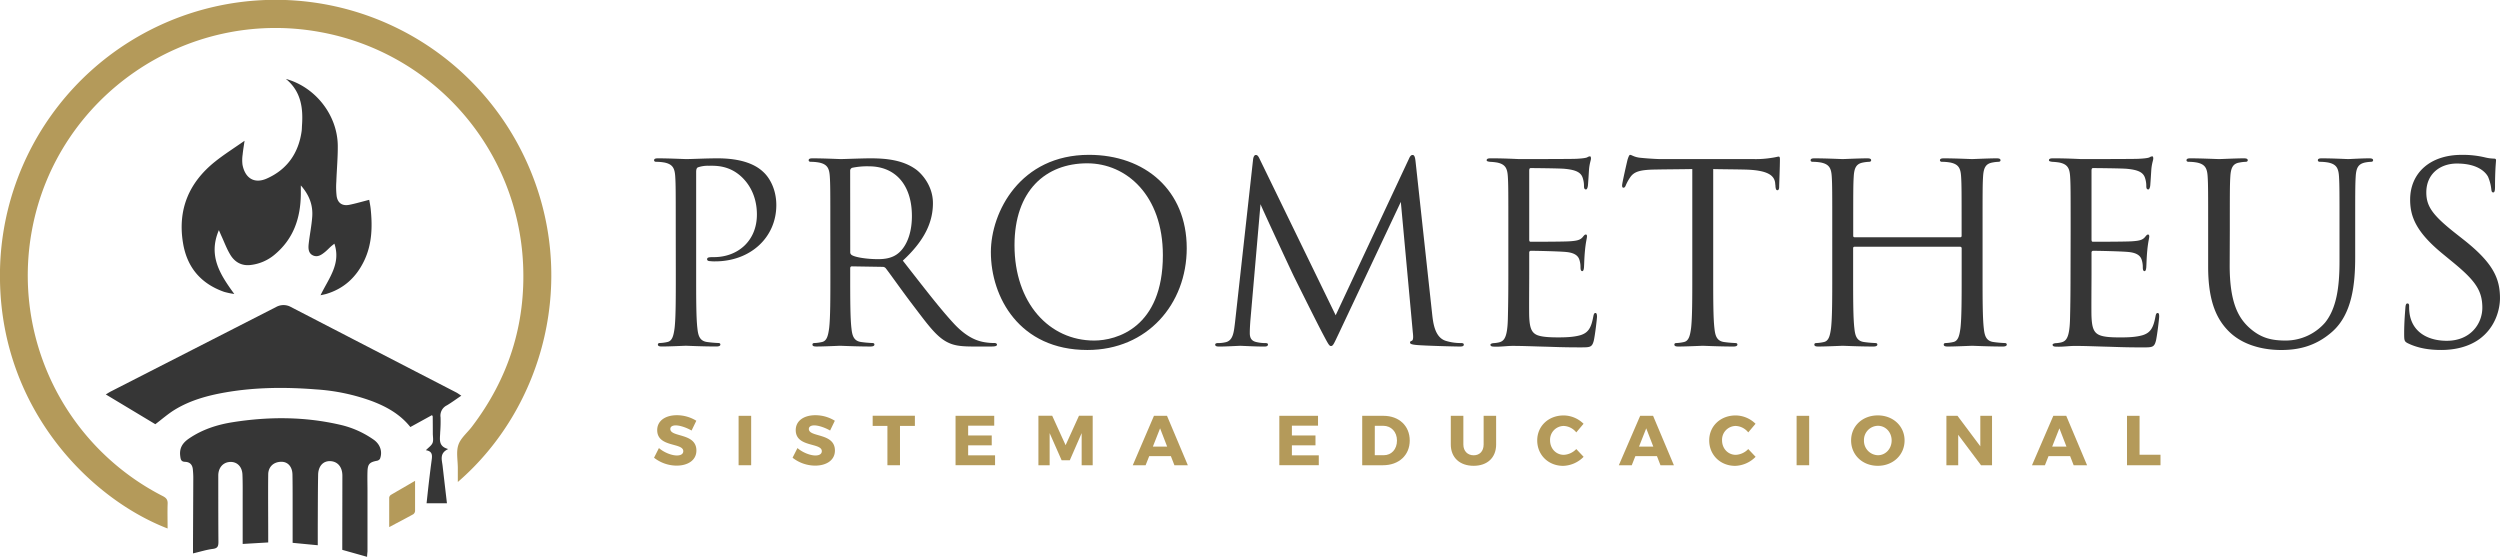 <svg xmlns="http://www.w3.org/2000/svg" viewBox="0 0 1533.85 341.63"><defs><style>.cls-1{fill:#b49a5a;}.cls-2{fill:#363636;}</style></defs><title>Asset 1</title><g id="Layer_2" data-name="Layer 2"><g id="Camada_1" data-name="Camada 1"><path class="cls-1" d="M102.83,324.25C55.79,306.13,1.33,251.88,0,172.31A169.1,169.1,0,0,1,323,99c32.37,71,10.85,151-42.11,196.72v-8.5c0-4.79-1.1-10,.34-14.26,1.38-4.15,5.43-7.4,8.25-11.1,22.47-29.48,33.14-62.81,31.45-99.78a151.74,151.74,0,0,0-125-142.5C114.09,4.85,35.12,59.08,19.72,140.58A152,152,0,0,0,99.85,304.36c2.21,1.13,3.14,2.32,3,4.84C102.68,314.16,102.83,319.14,102.83,324.25Z"/><path class="cls-2" d="M275,275.5c-5.48,2.56-3.88,6.59-3.45,10.29.87,7.6,1.76,15.2,2.67,23H261.72c.46-4.17.88-8.25,1.35-12.31.52-4.44,1.06-8.87,1.65-13.3.41-3.09,1.18-6.28-3.42-6.95,1.6-1.67,3.44-2.84,4.09-4.48s.17-3.77.16-5.69q0-5.26-.06-10.53c0-.17-.17-.34-.43-.84L251.77,262c-6.17-7.75-14.41-12.41-23.45-15.85a122.36,122.36,0,0,0-34.2-7.22c-18.61-1.47-37.21-1.4-55.68,1.8-11,1.91-21.82,4.85-31.46,10.8-4,2.49-7.62,5.67-11.68,8.74L64.91,242c1.26-.74,2.16-1.36,3.13-1.85q50.67-25.89,101.35-51.78a9.31,9.31,0,0,1,9.12,0q50.69,26.24,101.4,52.4c.93.48,1.77,1.13,3.12,2-3.17,2.14-5.94,4.2-8.89,5.95a7,7,0,0,0-3.84,7.35,86.58,86.58,0,0,1-.23,9.24C270,269.35,268.67,273.83,275,275.5Z"/><path class="cls-2" d="M175.38,48.41c18.22,5,31.7,22.31,31.86,41,.06,7.33-.63,14.66-.89,22a48.82,48.82,0,0,0,.19,8.89c.65,4.33,3.52,6.22,7.82,5.36,3.94-.8,7.82-1.95,12.18-3.06.3,1.83.69,3.64.88,5.47,1.14,11,.89,21.87-4.1,32.14-4.86,10-12.36,16.89-23.08,20.12-1,.3-2,.46-3.58.83,4.91-10.27,12.7-19.23,8.5-31.65-.79.64-1.51,1.18-2.18,1.78-1.19,1.07-2.28,2.25-3.51,3.26-2.18,1.78-4.6,3.52-7.51,2.13s-2.85-4.54-2.54-7.29c.63-5.49,1.76-10.92,2.15-16.42.49-6.92-1.64-13.14-7-19.21,0,2.4,0,3.91,0,5.43-.15,14.72-4.55,27.57-16.31,37.23a27.78,27.78,0,0,1-14.48,6.16c-5.69.69-10-1.91-12.73-6.72-2-3.39-3.37-7.09-5-10.66-.52-1.13-1-2.28-1.76-4-6.76,15.85.85,27.36,9.46,39.17a47.93,47.93,0,0,1-6.26-1.31c-14.19-5-22.68-14.94-25.17-29.77-3.46-20.6,3.54-37.27,19.66-50.15,5.53-4.42,11.56-8.21,18.06-12.77-.49,3.47-.95,6-1.17,8.47a22.78,22.78,0,0,0-.07,6.33c1.62,8.25,7.31,11.75,14.9,8.37,12.51-5.56,19.51-15.61,21.38-29.18.16-1.15.13-2.33.21-3.5C186.07,66,184.57,55.89,175.38,48.41Z"/><path class="cls-2" d="M225.21,341.63,210,337.35v-3.83l.06-40.86c0-.32,0-.64,0-1-.06-5.16-2.89-8.52-7.35-8.73s-7.44,3.06-7.53,8.46c-.19,10.63-.16,21.27-.22,31.91,0,3.6,0,7.2,0,11.23l-15.42-1.48c0-8.53,0-16.91,0-25.28,0-5.53,0-11.07-.1-16.6-.09-4.74-2.73-7.78-6.61-7.84-4.79-.08-8.22,2.92-8.27,7.78-.13,12.12,0,24.25,0,36.38v5.32l-15.67.92c0-9.12,0-18,0-26.95,0-5.21.08-10.43-.14-15.64-.22-4.9-3.34-7.9-7.56-7.72s-7.14,3.35-7.27,8.09c0,.64,0,1.28,0,1.92,0,13,0,26,.09,38.94,0,2.6-.35,4-3.38,4.39-4,.51-7.83,1.74-12.22,2.77,0-2.25,0-4.25,0-6.25q.09-20.1.18-40.21c0-1.7-.12-3.4-.27-5.09-.27-2.84-1.82-4.53-4.72-4.63-2.3-.08-2.73-1.14-3-3.36-.69-5,1.34-8.19,5.32-10.92,8.18-5.59,17.33-8.54,26.95-10.05,21.94-3.46,43.85-3.46,65.59,1.54a58.17,58.17,0,0,1,20.85,9.24c3.93,2.79,5.51,7.29,3.82,11.71a2.82,2.82,0,0,1-1.91,1.2c-4.46.86-5.59,2-5.75,6.52-.13,4,0,8.08,0,12.13q0,18.51,0,37C225.36,339.36,225.28,340.31,225.21,341.63Z"/><path class="cls-1" d="M254.66,295c0,6.43,0,12.46,0,18.5a2.72,2.72,0,0,1-1.09,2c-4.7,2.6-9.48,5.08-14.78,7.89,0-6.49,0-12.29,0-18.09a2.43,2.43,0,0,1,1.07-1.69C244.58,300.84,249.36,298.11,254.66,295Z"/><path class="cls-2" d="M414.6,141.44c0-23.83,0-28.1-.31-33-.3-5.19-1.53-7.64-6.56-8.71a29.17,29.17,0,0,0-5.2-.45c-.61,0-1.22-.31-1.22-.92,0-.92.76-1.22,2.44-1.22,6.88,0,16,.46,17.26.46,3.36,0,12.22-.46,19.25-.46,19.09,0,26,6.41,28.4,8.7,3.36,3.21,7.64,10.08,7.64,20,0,19.85-15.89,34.52-37.57,34.52a21.51,21.51,0,0,1-3.21-.16c-.76,0-1.68-.3-1.68-1.07,0-1.22.92-1.37,4.12-1.37,14.82,0,26.43-10.08,26.43-26.12,0-3.81-.46-14-8.56-22.29s-17.41-7.64-20.92-7.64a18.81,18.81,0,0,0-6.57.92c-.91.3-1.22,1.37-1.22,2.9v62.77c0,14.66,0,26.72.76,33.14.46,4.43,1.38,7.79,6,8.4a68.26,68.26,0,0,0,6.87.61c.92,0,1.23.46,1.23.92,0,.76-.77,1.22-2.45,1.22-8.4,0-18-.46-18.78-.46-.46,0-10.08.46-14.66.46-1.68,0-2.45-.31-2.45-1.22,0-.46.31-.92,1.22-.92a23.88,23.88,0,0,0,4.58-.61c3.06-.61,3.82-4,4.43-8.4.77-6.42.77-18.48.77-33.14Z"/><path class="cls-2" d="M509.44,141.44c0-23.83,0-28.1-.31-33-.31-5.19-1.53-7.64-6.57-8.71a29.06,29.06,0,0,0-5.19-.45c-.61,0-1.22-.31-1.22-.92,0-.92.76-1.22,2.44-1.22,6.87,0,16.5.46,17.26.46,1.68,0,13.29-.46,18-.46,9.62,0,19.86.91,28,6.72,3.82,2.75,10.54,10.23,10.54,20.77,0,11.3-4.74,22.6-18.48,35.28,12.52,16,22.91,29.63,31.76,39.09,8.25,8.71,14.82,10.39,18.64,11a36.45,36.45,0,0,0,6,.46c.77,0,1.38.46,1.38.92,0,.91-.92,1.22-3.67,1.22H597.1c-8.55,0-12.37-.77-16.34-2.9-6.57-3.52-11.91-11-20.62-22.46-6.41-8.4-13.59-18.63-16.65-22.6a2.46,2.46,0,0,0-2-.91l-18.79-.31c-.76,0-1.07.46-1.07,1.22v3.67c0,14.66,0,26.72.77,33.14.46,4.43,1.37,7.79,6,8.4a68.18,68.18,0,0,0,6.88.61c.91,0,1.22.46,1.22.92,0,.76-.77,1.22-2.45,1.22-8.4,0-18-.46-18.78-.46-.15,0-9.78.46-14.36.46-1.68,0-2.44-.31-2.44-1.22,0-.46.3-.92,1.22-.92a23.88,23.88,0,0,0,4.58-.61c3.06-.61,3.82-4,4.43-8.4.77-6.42.77-18.48.77-33.14Zm12.21,13.28a2,2,0,0,0,1.07,1.84c2.29,1.37,9.32,2.44,16,2.44,3.66,0,7.94-.46,11.45-2.9,5.35-3.67,9.32-11.91,9.32-23.52,0-19.09-10.08-30.54-26.42-30.54a46,46,0,0,0-10.23.91,1.85,1.85,0,0,0-1.23,1.83Z"/><path class="cls-2" d="M607.94,154.72C607.94,130,626,95,668.11,95c34.36,0,60,21.69,60,57.27,0,34.21-24.13,62.46-60.94,62.46C625.35,214.74,607.94,182.22,607.94,154.72Zm105.53,1.84c0-36.66-22.3-56.36-46.43-56.36-25.51,0-44.6,16.8-44.6,50.25,0,35.58,21.39,58.49,48.88,58.49C685.06,208.94,713.47,201,713.47,156.56Z"/><path class="cls-2" d="M878.71,192.91c.61,5.49,1.68,14.05,8.24,16.18a30.59,30.59,0,0,0,9.47,1.38c.77,0,1.68.15,1.68.92s-.46,1.22-2.29,1.22c-3.36,0-20.77-.46-26.42-.92-3.51-.3-4.27-.76-4.27-1.53,0-.61.3-.76,1.06-1.07,1.07-.45.92-2.74.61-5.49l-7.33-79.73-37.87,80.34c-3.21,6.72-3.67,8.09-5,8.09-1.07,0-1.83-1.53-4.74-7-4-7.49-17.1-33.91-17.86-35.44-1.38-2.74-18.94-40.47-20.62-44.59l-6.26,71.93c-.16,2.45-.31,4.58-.31,7.18,0,3.82,1.83,5,4.12,5.5a23,23,0,0,0,5.5.61c.92,0,1.53.3,1.53.76,0,1.07-.76,1.38-2.29,1.38-5.65,0-13.44-.46-14.66-.46-1.38,0-8.71.46-12.83.46-1.53,0-2.6-.16-2.6-1.22,0-.62.77-.92,1.53-.92a19.55,19.55,0,0,0,4.58-.46c5-.92,5.35-6.41,6.11-12.68l11-99.27c.15-1.68.76-3,1.68-3s1.52.61,2.29,2.29l46.73,96.06,44.9-95.91c.61-1.37,1.22-2.44,2.29-2.44s1.53,1.22,1.83,4.12Z"/><path class="cls-2" d="M925.43,141.44c0-23.83,0-28.1-.3-33-.31-5.19-1.53-7.64-6.57-8.71a36.55,36.55,0,0,0-4.43-.45c-1.07-.16-2-.31-2-.92,0-.92.76-1.22,2.44-1.22,3.51,0,7.64,0,17.26.46,1.07,0,31.46,0,35-.16,3.36-.15,6.11-.45,7-.91a3.65,3.65,0,0,1,1.68-.61c.45,0,.61.61.61,1.37,0,1.07-.92,2.9-1.23,7.18-.15,2.29-.3,5.19-.61,9.16-.15,1.53-.61,2.6-1.22,2.6-.91,0-1.22-.76-1.22-2a15.2,15.2,0,0,0-.76-5c-1.07-3.51-4.28-5-11-5.65-2.6-.3-19.24-.46-20.92-.46-.61,0-.92.46-.92,1.53v42.15c0,1.07.15,1.53.92,1.53,2,0,20.77,0,24.28-.31,4.12-.3,6.11-.76,7.64-2.59.76-.92,1.22-1.53,1.83-1.53s.76.31.76,1.22-.76,3.52-1.22,8.56c-.46,4.73-.46,8.24-.61,10.38-.15,1.53-.46,2.29-1.07,2.29-.91,0-1.07-1.22-1.07-2.44a13.76,13.76,0,0,0-.61-4.28c-.61-2.29-2.44-4.43-7.94-5-4.12-.46-19.24-.76-21.84-.76a1,1,0,0,0-1.07,1.07v13.44c0,5.19-.15,22.91,0,26.11.31,6.26,1.22,9.62,5,11.15C945.9,206.65,950,207,956,207c4.58,0,9.62-.16,13.74-1.38,4.89-1.53,6.57-4.73,7.79-11.3.31-1.68.61-2.29,1.38-2.29s.91,1.22.91,2.29c0,1.22-1.22,11.61-2,14.81-1.07,4-2.29,4-8.25,4-11.3,0-16.34-.3-22.3-.45s-13.13-.46-19.09-.46c-3.66,0-7.33.61-11.3.46-1.68,0-2.44-.31-2.44-1.22,0-.46.76-.77,1.68-.92a19.12,19.12,0,0,0,3.51-.46c3.21-.76,5.19-2.9,5.5-14.36.15-6,.3-13.74.3-27.33Z"/><path class="cls-2" d="M1051.12,168.32c0,14.66,0,26.72.76,33.14.46,4.43,1.38,7.79,6,8.4a68.26,68.26,0,0,0,6.87.61c.92,0,1.22.46,1.22.92,0,.76-.76,1.22-2.44,1.22-8.4,0-18-.46-18.79-.46s-10.38.46-15,.46c-1.68,0-2.45-.31-2.45-1.22,0-.46.31-.92,1.22-.92a24.09,24.09,0,0,0,4.59-.61c3.05-.61,3.81-4,4.43-8.4.76-6.42.76-18.48.76-33.14v-64.6c-7.48.15-15.12.15-22.6.3-9.47.15-13.14,1.22-15.58,4.89a26.84,26.84,0,0,0-2.6,4.73c-.46,1.22-.91,1.53-1.53,1.53-.45,0-.76-.46-.76-1.37,0-1.53,3.06-14.67,3.36-15.89.31-.91.92-2.9,1.53-2.9,1.07,0,2.59,1.53,6.72,1.83,4.43.46,10.23.77,12.06.77h57.27a60.86,60.86,0,0,0,10.85-.77c2.29-.3,3.66-.76,4.27-.76.77,0,.77.92.77,1.83,0,4.58-.46,15.12-.46,16.8,0,1.38-.46,2-1.07,2s-1.07-.46-1.22-2.6c0-.61-.15-1.07-.15-1.68-.46-4.58-4.13-8.09-18.79-8.4-6.41-.15-12.83-.15-19.24-.3Z"/><path class="cls-2" d="M1202.61,145.56a.81.81,0,0,0,.92-.92v-3.2c0-23.83,0-28.1-.31-33-.3-5.19-1.52-7.64-6.56-8.71a29.09,29.09,0,0,0-5.2-.45c-.61,0-1.22-.31-1.22-.92,0-.92.77-1.22,2.45-1.22,6.87,0,16.49.46,17.25.46s10.39-.46,15-.46c1.68,0,2.45.3,2.45,1.22,0,.61-.62.92-1.23.92a23,23,0,0,0-3.81.45c-4.13.77-5.35,3.36-5.66,8.71-.3,4.89-.3,9.16-.3,33v26.88c0,14.66,0,26.72.76,33.14.46,4.43,1.38,7.79,6,8.4a68.26,68.26,0,0,0,6.87.61c.92,0,1.22.46,1.22.92,0,.76-.76,1.22-2.44,1.22-8.4,0-18-.46-18.79-.46s-10.38.46-15,.46c-1.68,0-2.45-.31-2.45-1.22,0-.46.31-.92,1.23-.92a24.09,24.09,0,0,0,4.58-.61c3.05-.61,3.82-4,4.43-8.4.76-6.42.76-18.48.76-33.14v-16a.89.89,0,0,0-.92-.92h-64.75a.81.81,0,0,0-.92.92v16c0,14.66,0,26.72.77,33.14.45,4.43,1.37,7.79,6,8.4a68.26,68.26,0,0,0,6.87.61c.92,0,1.23.46,1.23.92,0,.76-.77,1.22-2.45,1.22-8.4,0-18-.46-18.78-.46s-10.39.46-15,.46c-1.68,0-2.44-.31-2.44-1.22,0-.46.3-.92,1.22-.92a24,24,0,0,0,4.58-.61c3.06-.61,3.82-4,4.43-8.4.76-6.42.76-18.48.76-33.14V141.44c0-23.83,0-28.1-.3-33-.31-5.19-1.53-7.64-6.57-8.71a29.06,29.06,0,0,0-5.19-.45c-.61,0-1.22-.31-1.22-.92,0-.92.76-1.22,2.44-1.22,6.87,0,16.5.46,17.26.46s10.38-.46,15-.46c1.68,0,2.44.3,2.44,1.22,0,.61-.61.92-1.22.92a23.07,23.07,0,0,0-3.82.45c-4.12.77-5.35,3.36-5.65,8.71-.31,4.89-.31,9.16-.31,33v3.2a.81.81,0,0,0,.92.92Z"/><path class="cls-2" d="M1270.42,141.44c0-23.83,0-28.1-.31-33-.3-5.19-1.53-7.64-6.57-8.71a36.37,36.37,0,0,0-4.42-.45c-1.07-.16-2-.31-2-.92,0-.92.76-1.22,2.44-1.22,3.52,0,7.64,0,17.26.46,1.07,0,31.46,0,35-.16s6.11-.45,7-.91a3.69,3.69,0,0,1,1.68-.61c.46,0,.61.61.61,1.37,0,1.07-.92,2.9-1.22,7.18-.15,2.29-.31,5.19-.61,9.16-.15,1.53-.61,2.6-1.22,2.6-.92,0-1.22-.76-1.22-2a15.17,15.17,0,0,0-.77-5c-1.07-3.51-4.28-5-11-5.65-2.6-.3-19.25-.46-20.93-.46-.61,0-.91.46-.91,1.53v42.15c0,1.07.15,1.53.91,1.53,2,0,20.77,0,24.28-.31,4.13-.3,6.11-.76,7.64-2.59.77-.92,1.22-1.53,1.83-1.53.46,0,.77.31.77,1.22s-.77,3.52-1.22,8.56c-.46,4.73-.46,8.24-.61,10.38-.16,1.53-.46,2.29-1.07,2.29-.92,0-1.07-1.22-1.07-2.44a14.07,14.07,0,0,0-.61-4.28c-.62-2.29-2.45-4.43-7.95-5-4.12-.46-19.24-.76-21.84-.76a1,1,0,0,0-1.06,1.07v13.44c0,5.19-.16,22.91,0,26.11.3,6.26,1.22,9.62,5,11.15,2.59,1.07,6.71,1.38,12.67,1.38,4.58,0,9.62-.16,13.75-1.38,4.88-1.53,6.56-4.73,7.79-11.3.3-1.68.61-2.29,1.37-2.29.92,0,.92,1.22.92,2.29,0,1.22-1.23,11.61-2,14.81-1.07,4-2.29,4-8.25,4-11.3,0-16.34-.3-22.29-.45-6.11-.16-13.14-.46-19.09-.46-3.67,0-7.33.61-11.31.46-1.68,0-2.44-.31-2.44-1.22,0-.46.76-.77,1.68-.92a19,19,0,0,0,3.51-.46c3.21-.76,5.2-2.9,5.5-14.36.15-6,.31-13.74.31-27.33Z"/><path class="cls-2" d="M1368,162.82c0,22,4.89,31.46,11.46,37.72,7.48,7,14.35,8.4,23.06,8.4a32.08,32.08,0,0,0,24-11c7-8.71,8.86-21.69,8.86-37.42V141.44c0-23.83,0-28.1-.3-33-.31-5.19-1.53-7.64-6.57-8.71a29.06,29.06,0,0,0-5.19-.45c-.61,0-1.22-.31-1.22-.92,0-.92.76-1.22,2.44-1.22,6.87,0,15.27.46,16.19.46s8.24-.46,12.83-.46c1.68,0,2.44.3,2.44,1.22,0,.61-.61.92-1.22.92a23.07,23.07,0,0,0-3.82.45c-4.12.92-5.35,3.36-5.65,8.71-.31,4.89-.31,9.16-.31,33v16.34c0,16.49-1.83,34.82-14,45.66-11,9.78-22.45,11.3-31.46,11.3-5.19,0-20.62-.61-31.46-10.84-7.48-7.18-13.29-17.87-13.29-40.16v-22.3c0-23.83,0-28.1-.3-33-.31-5.19-1.53-7.64-6.57-8.71a29.06,29.06,0,0,0-5.19-.45c-.61,0-1.22-.31-1.22-.92,0-.92.76-1.22,2.44-1.22,6.87,0,16.19.46,17.56.46s10.54-.46,15.12-.46c1.68,0,2.45.3,2.45,1.22,0,.61-.61.92-1.22.92a23.07,23.07,0,0,0-3.82.45c-4.13.62-5.35,3.36-5.65,8.71-.31,4.89-.31,9.16-.31,33Z"/><path class="cls-2" d="M1477.34,210.62c-2.13-1.07-2.29-1.68-2.29-5.8,0-7.64.61-13.75.77-16.19.15-1.68.45-2.44,1.22-2.44s1.07.45,1.07,1.68a26.82,26.82,0,0,0,.46,5.65c2.29,11.3,12.37,15.57,22.6,15.57,14.66,0,21.84-10.53,21.84-20.31,0-10.54-4.43-16.64-17.57-27.49l-6.87-5.65c-16.19-13.29-19.85-22.76-19.85-33.14,0-16.34,12.22-27.49,31.61-27.49a59.07,59.07,0,0,1,14.21,1.53,24.93,24.93,0,0,0,5.34.76c1.22,0,1.53.31,1.53,1.07s-.61,5.8-.61,16.19c0,2.44-.31,3.51-1.07,3.51-.92,0-1.07-.76-1.22-2a26.93,26.93,0,0,0-2-7.64c-.91-1.68-5-8.09-19.09-8.09-10.54,0-18.78,6.56-18.78,17.71,0,8.71,4,14.2,18.63,25.66l4.27,3.36c18,14.2,22.3,23.67,22.3,35.89,0,6.26-2.44,17.87-13,25.35-6.57,4.58-14.81,6.41-23.06,6.41C1490.63,214.74,1483.61,213.68,1477.34,210.62Z"/><path class="cls-1" d="M427.22,258.15l-2.91,6c-3.2-1.86-7.23-3.16-9.7-3.16-2,0-3.34.74-3.34,2.21,0,5.24,16,2.25,16,13.21,0,6.07-5.37,9.27-12.13,9.27a22.58,22.58,0,0,1-13.86-4.85l3-5.93c3.12,2.73,7.8,4.55,11,4.55,2.43,0,3.94-.91,3.94-2.65,0-5.37-16-2.16-16-12.91,0-5.59,4.81-9.14,12.09-9.14A22.73,22.73,0,0,1,427.22,258.15Z"/><path class="cls-1" d="M453.16,285.44V255.12h7.71v30.32Z"/><path class="cls-1" d="M512.2,258.15l-2.9,6c-3.21-1.86-7.23-3.16-9.7-3.16-2,0-3.34.74-3.34,2.21,0,5.24,16,2.25,16,13.21,0,6.07-5.37,9.27-12.13,9.27a22.56,22.56,0,0,1-13.86-4.85l3-5.93c3.11,2.73,7.79,4.55,11,4.55,2.42,0,3.94-.91,3.94-2.65,0-5.37-16-2.16-16-12.91,0-5.59,4.81-9.14,12.09-9.14A22.72,22.72,0,0,1,512.2,258.15Z"/><path class="cls-1" d="M552.18,261.31v24.13h-7.71V261.31h-9.05v-6.24h25.9v6.24Z"/><path class="cls-1" d="M594,261.18v6h14.47v6.06H594v6.11h16.51v6.06H586.27V255.12H610v6.06Z"/><path class="cls-1" d="M663.64,285.44l0-19.71-7.28,16.68h-5L644,265.73v19.71h-6.89V255.07h8.45l8.23,18.07L662,255.07h8.41v30.37Z"/><path class="cls-1" d="M705.09,279.86l-2.21,5.58H695L708,255.12H716l12.78,30.32h-8.23l-2.17-5.58Zm6.67-17.07L707.34,274h8.75Z"/><path class="cls-1" d="M792.63,261.18v6H807.1v6.06H792.63v6.11h16.5v6.06H784.92V255.12h23.74v6.06Z"/><path class="cls-1" d="M848.81,255.12c9.53,0,16.12,6.15,16.12,15.16s-6.68,15.16-16.42,15.16H835.77V255.12Zm-5.33,24.17H849c4.73,0,8.1-3.64,8.1-9s-3.55-9.05-8.44-9.05h-5.16Z"/><path class="cls-1" d="M917.94,272.71c0,8-5.32,13.08-13.82,13.08s-14-5.07-14-13.08V255.12h7.71v17.59c0,4.11,2.64,6.63,6.33,6.63s6.11-2.52,6.11-6.63V255.12h7.66Z"/><path class="cls-1" d="M971.57,260l-4.46,5.29a10.39,10.39,0,0,0-7.63-3.95,8.47,8.47,0,0,0-8.45,8.8c0,5.07,3.64,8.92,8.45,8.92a11.37,11.37,0,0,0,7.63-3.55l4.5,4.76a18.3,18.3,0,0,1-12.52,5.55c-9.14,0-15.94-6.71-15.94-15.6s7-15.33,16.2-15.33A17.6,17.6,0,0,1,971.57,260Z"/><path class="cls-1" d="M1003.36,279.86l-2.21,5.58h-7.93l13.09-30.32h7.92L1027,285.44h-8.23l-2.16-5.58Zm6.67-17.07L1005.61,274h8.75Z"/><path class="cls-1" d="M1077.09,260l-4.47,5.29a10.35,10.35,0,0,0-7.62-3.95,8.47,8.47,0,0,0-8.45,8.8c0,5.07,3.64,8.92,8.45,8.92a11.32,11.32,0,0,0,7.62-3.55l4.51,4.76a18.3,18.3,0,0,1-12.52,5.55c-9.14,0-15.94-6.71-15.94-15.6s7-15.33,16.2-15.33A17.62,17.62,0,0,1,1077.09,260Z"/><path class="cls-1" d="M1102.29,285.44V255.12H1110v30.32Z"/><path class="cls-1" d="M1168.53,270.24c0,8.84-7,15.55-16.42,15.55s-16.38-6.67-16.38-15.55,7-15.38,16.38-15.38S1168.53,261.44,1168.53,270.24Zm-24.91,0a8.82,8.82,0,0,0,8.57,9.06c4.68,0,8.41-3.95,8.41-9.06s-3.73-9-8.41-9A8.72,8.72,0,0,0,1143.62,270.28Z"/><path class="cls-1" d="M1215.44,285.44l-14-18.67v18.67h-7.24V255.12h6.8l14,18.71V255.12h7.19v30.32Z"/><path class="cls-1" d="M1256.85,279.86l-2.21,5.58h-7.93l13.08-30.32h7.93l12.78,30.32h-8.23l-2.17-5.58Zm6.67-17.07L1259.1,274h8.75Z"/><path class="cls-1" d="M1325.55,279v6.45H1305V255.12h7.71V279Z"/></g></g></svg>